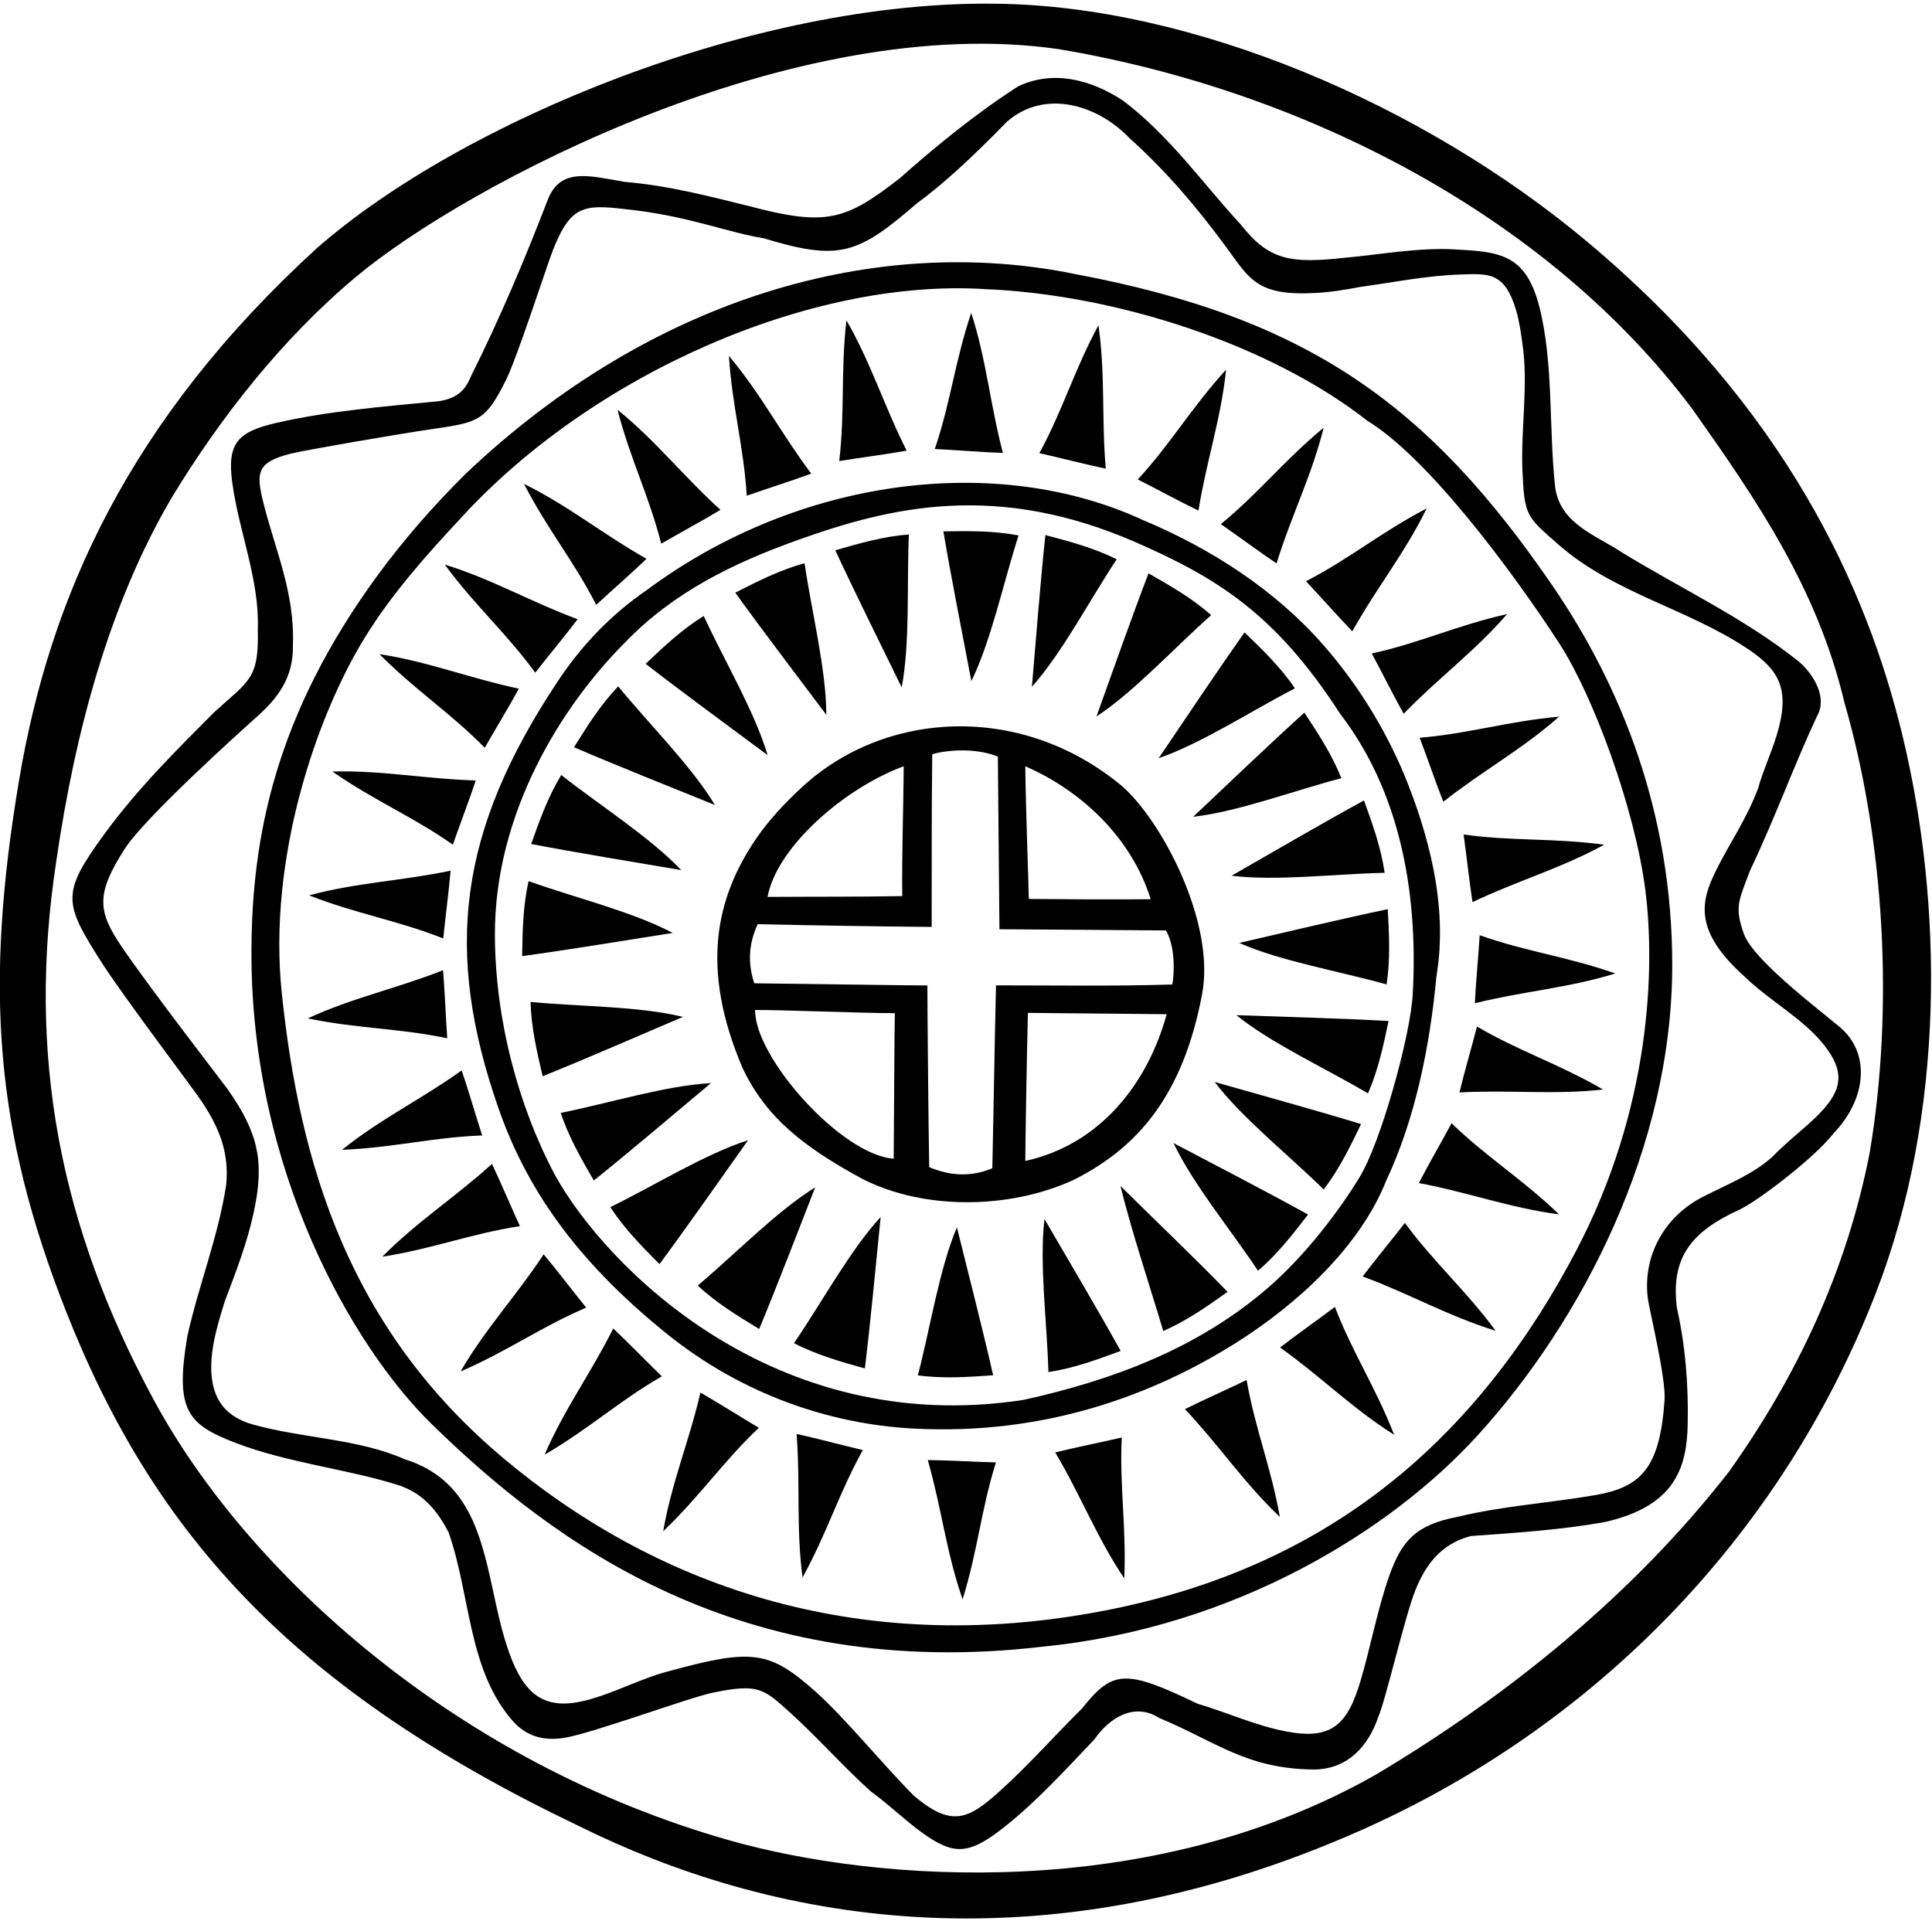 <?xml version="1.0" encoding="UTF-8"?>
<svg xmlns="http://www.w3.org/2000/svg" xmlns:xlink="http://www.w3.org/1999/xlink" width="521pt" height="518pt" viewBox="0 0 521 518" version="1.1">
<g id="surface1">
<path style=" stroke:none;fill-rule:nonzero;fill:rgb(0%,0%,0%);fill-opacity:1;" d="M 513.141 198.797 C 503.395 158.152 481.309 109.961 428.316 65.441 C 383.938 28.16 321.527 1.492 268.414 1.004 C 203.73 0.102 124.668 32.547 85.387 66.98 C 34.598 113.43 13.449 161.246 5.191 210.148 C -4.281 266.23 -1.395 304.938 17.824 353.691 C 41.754 414.402 79.699 455.98 156.281 492.555 C 205.914 517.145 278.918 532.898 367.52 493.387 C 429.203 465.836 479.832 415.43 505.73 349.047 C 524.781 300.227 523.887 243.633 513.141 198.797 Z M 504.176 311.012 C 497.895 343.047 484.465 371.262 466.352 396.766 C 440.602 429.91 406.719 457.387 370.863 478.703 C 309.793 513.309 236.359 507.531 196.961 496.402 C 123.164 475.555 66.637 424.199 41.422 377.469 C 16.055 330.457 7.207 284.512 15.156 232.406 C 20.207 197.414 29.57 162.547 46.453 133.961 C 59.133 113.102 75.824 91.512 96.105 74.578 C 125.875 49.727 214.406 2.977 285.461 13.246 C 350.926 24.23 417.008 57.742 456.371 110.305 C 473.621 134.699 490.133 158.727 497.398 189.527 C 508.121 226.613 510.828 271.711 504.176 311.012 "/>
<path style=" stroke:none;fill-rule:nonzero;fill:rgb(0%,0%,0%);fill-opacity:1;" d="M 470.254 251.82 C 467.738 244.684 468.785 243.105 471.914 234.816 C 478.57 220.895 483.723 206.531 490.008 193.102 C 492.863 188.203 489.164 181.84 484.957 178.316 C 470.418 166.734 453.289 158.727 437.398 148.992 C 430.34 144.301 420.887 141.352 419.41 131.617 C 417.605 115.676 419.02 97.902 415.09 82.641 C 411.402 68.316 404.16 67.926 392.242 67.254 C 382.438 66.699 371.48 68.758 362.672 69.512 C 347.883 71.16 342.137 70.129 334.621 60.59 C 324.359 49.492 315.57 36.777 302.852 27.137 C 293.879 21.254 283.754 18.883 274.516 23.316 C 263.18 30.586 252.09 39.684 242.539 48.156 C 228.062 59.398 222.828 61.094 202.215 55.641 C 191.207 52.918 180.27 50.051 168.555 49.066 C 159.371 47.539 151.426 45.004 147.855 53.504 C 141.57 69.891 134.672 86.152 126.906 101.68 C 125.43 105.375 123.027 107.5 118.281 108.211 C 103.535 109.645 88.707 110.82 74.711 114.008 C 64.109 116.422 61.145 119.453 62.652 130.297 C 64.512 143.656 70.008 156.445 69.523 169.734 C 69.84 183.273 67.172 183.48 57.625 192.211 C 47.16 202.723 36.945 212.875 28.066 225.051 C 16.453 240.977 17.176 243.492 27.332 259.461 C 33.156 268.613 52.137 293.613 54.594 297.352 C 58.754 303.688 61.922 310.492 60.988 319.637 C 58.773 333.809 53.617 346.488 50.539 360.285 C 47.113 380.488 50.52 384.184 63.875 389.27 C 77.469 394.445 93.289 396.172 106.805 400.332 C 112.238 402.004 116.859 405.27 120.973 413.27 C 126.887 430.148 126.168 449.871 137.871 463.672 C 141.969 468.582 146.867 469.477 152.012 468.715 C 159.254 467.637 185.836 457.816 192.211 456.504 C 204.559 453.965 205.934 455.434 213.027 461.848 C 220.914 468.977 227.051 476.137 234.84 483.137 C 239.949 486.859 244.02 490.93 248.746 494.32 C 257.246 500.418 261.262 500.336 270.961 492.637 C 279.781 485.637 287.609 476.977 295.109 469.121 C 299.219 463.168 305.977 459.098 312.508 463.285 C 327.906 469.691 335.996 476.977 353.984 477.223 C 363.285 477.336 369.035 470.973 371.703 462.965 C 373.551 458.953 378.863 435.895 381.664 428.914 C 384.359 422.199 388.398 416.438 396.613 414.262 C 408.812 413.398 421.629 412.539 432.961 410.441 C 451.762 406.133 454.859 395.719 455.113 384.285 C 455.355 373.441 454.512 363.039 452.203 352.688 C 450.508 339.133 456.105 332.152 469.023 326.27 C 473.969 323.941 489.164 312.441 494.48 305.629 C 503.367 296.285 504.078 284.758 497.176 277.941 C 494.051 274.855 472.973 259.551 470.254 251.82 Z M 487.867 302.988 C 484.555 305.961 481.074 308.734 477.934 312 C 472.758 316.68 465.859 319.391 459.574 322.594 C 448.613 328.012 442.758 339.145 444.434 350.633 C 444.824 353.324 449.281 371.777 448.883 377.551 C 447.629 395.75 442.699 401.047 430.266 403.207 C 417.973 405.344 405.059 406.156 393.145 409.07 C 381.77 411.215 378.07 415.527 374.699 424.809 C 371.453 434.012 369.695 443.824 366.922 453.219 C 363.352 465.32 358.965 469.227 347.039 467 C 338.73 465.449 330.922 461.836 322.934 459.48 C 303.324 450.027 300.039 450.438 291.738 460.82 C 284.262 468.207 277.297 476.152 269.613 483.051 C 261.289 490.52 256.828 493.031 246.547 484.398 C 238.434 476.309 227.801 463.203 219.797 456.102 C 207.566 445.25 202.844 444.562 180.75 450.609 C 172.879 452.578 165.77 456.621 157.973 458.594 C 147.625 461.215 142.164 457.617 138.223 448.094 C 132.977 435.418 132.57 419.578 126.395 407.887 C 122.992 401.445 117.84 396.262 109.164 393.562 C 96.559 387.973 81.617 387.941 68.234 384.188 C 62.031 382.445 56.242 378.297 57.035 366.66 C 57.406 361.25 59.164 355.652 60.621 350.934 C 63.496 343.34 66.594 335.438 68.402 327.066 C 71.363 313.387 69.754 305.727 61.461 293.852 C 60.426 292.371 40.781 267.051 32.723 255.188 C 26.219 245.605 25.961 240.918 33.625 228.949 C 39.023 220.52 64.316 197.734 69.441 193.145 C 74.828 188.32 79.168 182.777 78.98 174.129 C 79.574 159.961 74.195 148.266 71.039 135.645 C 68.93 127.215 69.395 124.66 78.395 122.348 C 81.75 121.484 107.402 117.035 117.09 115.637 C 129.141 113.891 131.016 113.363 136.441 102.504 C 139.438 96.516 147.113 72.668 149.133 67.391 C 154.238 54.52 157.938 55.137 171.262 56.707 C 186.582 58.621 196.613 62.785 205.93 64.254 C 226.523 70.539 231.449 68.484 247.281 54.824 C 254.176 49.793 261.957 42.66 271.559 32.805 C 281.781 23.934 295.93 28.234 304.578 37.238 C 314.66 46.324 322.879 56.055 330.75 66.758 C 337.043 75.324 338.945 79.828 354.664 79.02 C 358.809 78.809 362.941 78.117 366.676 77.406 C 375.699 76.16 384.723 74.312 394.094 74.023 C 401.48 73.797 405.809 73.355 408.871 83.766 C 409.691 86.555 410.125 89.578 410.539 92.562 C 412.234 104.059 410.039 115.695 410.566 127.203 C 411.117 139.246 411.672 139.32 420.344 146.934 C 435.234 160.004 455.305 164.207 471.523 175.141 C 479.793 180.715 482.906 185.973 479.086 198.387 C 477.586 203.25 475.367 208.043 474.113 212.566 C 471.066 220.824 466.371 227.438 462.723 234.84 C 458.742 242.91 456.488 250.938 470.539 263.453 C 477.348 270.086 486.566 274.863 492.152 282.168 C 498.223 290.102 496.516 295.227 487.867 302.988 "/>
<path style=" stroke:none;fill-rule:nonzero;fill:rgb(0%,0%,0%);fill-opacity:1;" d="M 290.027 73.938 C 236.586 62.941 176.008 79.984 125.676 127.676 C 117.125 136.148 109.176 145.184 102.098 154.801 C 74.141 192.801 67.922 225.922 67.809 256.379 C 67.582 315.523 95.074 363.242 116.453 384.109 C 149.324 416.184 199.754 453.707 281.289 444.082 C 333.102 438.938 375.145 412.715 398.402 387.188 C 426.703 356.121 450.973 309.156 450.949 260.25 C 450.949 219.277 437.203 185.059 418.641 157.938 C 385.379 109.359 352.832 85.719 290.027 73.938 Z M 443.703 240.113 C 446.297 260.504 445.457 298.777 424.727 337.926 C 396.344 391.516 355.16 423.32 297.738 434.398 C 229.844 447.5 175.402 426.504 135.914 393.41 C 94.004 358.285 80.824 313.871 75.988 267.84 C 72.172 231.512 85.352 193.105 98.387 171.938 C 105.598 160.23 114.801 149.871 124.258 139.742 C 159.82 100.828 218.719 75.055 265.547 77.969 C 300.73 79.398 342.305 92.742 368.77 113.508 C 384.758 123.234 407.141 152.941 420.59 173.688 C 429.625 187.629 440.898 218.059 443.703 240.113 "/>
<path style=" stroke:none;fill-rule:nonzero;fill:rgb(0%,0%,0%);fill-opacity:1;" d="M 344.25 151.949 C 348.191 139.137 353.738 128.293 356.941 115.355 C 346.223 124.227 339.566 132.852 329.219 141.352 C 334.023 144.68 339.816 148.992 344.25 151.949 "/>
<path style=" stroke:none;fill-rule:nonzero;fill:rgb(0%,0%,0%);fill-opacity:1;" d="M 333.254 362.188 C 349.75 351.809 366.699 336.324 373.82 318.406 C 381.461 302.141 385.527 282.922 387.375 263.207 C 390.578 244.234 385.156 224.645 378.504 208.504 C 373.074 195.758 365.746 184.066 356.738 173.809 C 343.785 159.051 326.562 147.945 308.215 140.254 C 268.879 122.082 215.434 128.703 174.469 159.094 C 164.355 166.047 156.652 174.379 150.496 183.617 C 123.285 224.453 119.809 256.832 134.379 298.766 C 141.621 319.613 154.582 339.383 179.84 359.73 C 200.277 376.195 223.949 384.043 246.023 385.258 C 282.133 387.246 311.422 375.922 333.254 362.188 Z M 149.691 316.961 C 139.672 298.121 133.539 274.816 133.461 252.223 C 133.344 219.332 151.367 190.473 168.555 173.266 C 181.777 159.539 198.035 151.762 215.125 145.645 C 240.148 136.688 268.758 129.758 306.617 146.398 C 328.262 155.91 344.031 165.613 361.379 192.484 C 376.902 212.691 382.57 239.305 380.969 268.137 C 380.434 278.914 372.422 308.172 366.559 317.605 C 361.27 326.332 352.199 338.371 342.188 347.094 C 322.965 363.84 299.523 372.352 275.992 377.547 C 208.547 387.898 163.223 341.395 149.691 316.961 "/>
<path style=" stroke:none;fill-rule:nonzero;fill:rgb(0%,0%,0%);fill-opacity:1;" d="M 281.906 144.309 C 280.551 157.121 279.414 171.902 278.27 185.227 C 286.402 176.109 293.672 162.125 301.129 150.84 C 294.965 147.758 288.438 146.035 281.906 144.309 "/>
<path style=" stroke:none;fill-rule:nonzero;fill:rgb(0%,0%,0%);fill-opacity:1;" d="M 324.168 268.137 C 327.863 248.734 313.078 220.855 302.254 211.742 C 275.191 189.438 238.543 191.605 216.191 212.367 C 211.625 216.609 207.309 221.16 203.844 226.27 C 193.105 242.098 188.738 261 200.219 287.973 C 206.547 301.43 216.852 309.418 232.5 317.91 C 249.379 326.535 272.398 326.023 289.359 318.293 C 306.781 309.594 318.996 295.492 324.168 268.137 Z M 310.305 242.52 C 298.602 242.598 289.129 242.547 277.426 242.441 C 277.426 239.566 276.609 218.234 276.484 206.652 C 292.008 213.43 305.254 226.254 310.305 242.52 Z M 243.711 206.652 C 243.617 218.34 243.184 230.145 243.309 241.672 C 231.152 241.887 220.133 241.805 206.992 241.891 C 209.438 228.441 227.734 212.523 243.711 206.652 Z M 241 312.492 C 226.887 311.52 203.473 285.172 203.629 272.398 C 208.945 272.285 232.375 273.246 241.309 273.246 C 241.18 278.277 241.078 306.512 241 312.492 Z M 267.598 315.086 C 261.855 317.469 256.246 317.164 250.574 314.766 C 250.395 305.355 250.086 272.449 250.086 265.773 C 245.082 265.773 208.348 265.234 203.395 265.191 C 201.754 260.059 201.699 254.98 204.32 249.25 C 221.133 249.605 234.402 249.836 251.242 249.988 C 251.27 233.816 251.211 219.812 251.395 203.398 C 256.695 201.922 264.164 201.973 269.094 204.066 C 269.215 220.699 269.398 235.039 269.52 250.613 C 284.199 250.684 300.371 250.836 314.414 250.938 C 316.68 254.684 316.871 261.449 316.133 265.516 C 299.871 266.008 284.609 265.746 268.594 265.746 C 268.184 282.484 267.953 299.117 267.598 315.086 Z M 277.191 273.168 C 289.949 273.273 301.68 273.398 314.617 273.527 C 309.586 291.906 296.949 308.602 276.484 313.105 C 276.5 309.207 276.859 286.285 277.191 273.168 "/>
<path style=" stroke:none;fill-rule:nonzero;fill:rgb(0%,0%,0%);fill-opacity:1;" d="M 274.672 144.406 C 267.906 143.105 261.152 143.207 254.398 143.309 C 256.555 156.012 259.449 170.551 261.945 183.688 C 267.312 172.711 270.539 157.285 274.672 144.406 "/>
<path style=" stroke:none;fill-rule:nonzero;fill:rgb(0%,0%,0%);fill-opacity:1;" d="M 245.102 144.137 C 238.23 144.66 231.742 146.535 225.254 148.41 C 230.676 160.098 237.293 173.363 243.156 185.379 C 245.449 173.379 244.504 157.648 245.102 144.137 "/>
<path style=" stroke:none;fill-rule:nonzero;fill:rgb(0%,0%,0%);fill-opacity:1;" d="M 326.613 165.891 C 321.453 161.328 315.586 157.98 309.719 154.633 C 305.109 166.664 300.207 180.656 295.676 193.234 C 305.879 186.52 316.504 174.875 326.613 165.891 "/>
<path style=" stroke:none;fill-rule:nonzero;fill:rgb(0%,0%,0%);fill-opacity:1;" d="M 349.203 185.641 C 345.336 179.945 340.48 175.246 335.621 170.555 C 328.18 181.07 319.969 193.41 312.461 204.477 C 324.012 200.496 337.188 191.844 349.203 185.641 "/>
<path style=" stroke:none;fill-rule:nonzero;fill:rgb(0%,0%,0%);fill-opacity:1;" d="M 361.719 209.871 C 359.18 203.469 355.461 197.832 351.742 192.195 C 342.191 200.844 331.492 211.105 321.766 220.281 C 333.902 218.898 348.641 213.316 361.719 209.871 "/>
<path style=" stroke:none;fill-rule:nonzero;fill:rgb(0%,0%,0%);fill-opacity:1;" d="M 373.395 235.391 C 372.422 228.574 370.121 222.223 367.824 215.871 C 356.516 222.051 343.719 229.527 332.113 236.176 C 344.238 237.672 359.875 235.688 373.395 235.391 "/>
<path style=" stroke:none;fill-rule:nonzero;fill:rgb(0%,0%,0%);fill-opacity:1;" d="M 373.922 265.492 C 374.961 258.684 374.598 251.941 374.234 245.195 C 361.621 247.84 347.207 251.297 334.18 254.301 C 345.352 259.238 360.895 261.863 373.922 265.492 "/>
<path style=" stroke:none;fill-rule:nonzero;fill:rgb(0%,0%,0%);fill-opacity:1;" d="M 368.902 294.879 C 371.668 288.57 373.062 281.965 374.453 275.355 C 361.59 274.645 346.77 274.254 333.406 273.785 C 342.922 281.445 357.254 288.004 368.902 294.879 "/>
<path style=" stroke:none;fill-rule:nonzero;fill:rgb(0%,0%,0%);fill-opacity:1;" d="M 356.961 320.789 C 361.156 315.328 364.094 309.246 367.031 303.16 C 354.711 299.391 340.414 295.461 327.555 291.805 C 334.957 301.523 347.301 311.32 356.961 320.789 "/>
<path style=" stroke:none;fill-rule:nonzero;fill:rgb(0%,0%,0%);fill-opacity:1;" d="M 339.246 342.719 C 344.48 338.242 348.609 332.898 352.742 327.555 C 341.465 321.32 328.293 314.52 316.465 308.281 C 321.699 319.32 331.754 331.461 339.246 342.719 "/>
<path style=" stroke:none;fill-rule:nonzero;fill:rgb(0%,0%,0%);fill-opacity:1;" d="M 302.145 319.836 C 305.223 332.309 309.824 346.008 313.695 358.965 C 320.012 356.219 325.527 352.316 331.039 348.414 C 322.078 339.152 311.629 329.258 302.145 319.836 "/>
<path style=" stroke:none;fill-rule:nonzero;fill:rgb(0%,0%,0%);fill-opacity:1;" d="M 282.727 370.039 C 289.539 369.02 295.871 366.676 302.207 364.336 C 295.949 353.07 288.383 340.324 281.66 328.766 C 280.246 340.902 282.34 356.523 282.727 370.039 "/>
<path style=" stroke:none;fill-rule:nonzero;fill:rgb(0%,0%,0%);fill-opacity:1;" d="M 258.047 331.004 C 253.293 342.258 250.93 357.84 247.52 370.93 C 254.348 371.855 261.086 371.379 267.82 370.898 C 264.965 358.336 261.266 343.98 258.047 331.004 "/>
<path style=" stroke:none;fill-rule:nonzero;fill:rgb(0%,0%,0%);fill-opacity:1;" d="M 233.23 369.066 C 234.781 356.277 236.145 341.516 237.488 328.211 C 229.219 337.203 221.738 351.074 214.113 362.246 C 220.227 365.418 226.727 367.242 233.23 369.066 "/>
<path style=" stroke:none;fill-rule:nonzero;fill:rgb(0%,0%,0%);fill-opacity:1;" d="M 188.156 346.703 C 193.188 351.406 198.961 354.914 204.73 358.422 C 209.672 346.52 214.961 332.672 219.836 320.223 C 209.449 326.656 198.508 338 188.156 346.703 "/>
<path style=" stroke:none;fill-rule:nonzero;fill:rgb(0%,0%,0%);fill-opacity:1;" d="M 164.586 325.551 C 168.332 331.332 173.086 336.129 177.84 340.93 C 185.508 330.574 193.984 318.414 201.727 307.512 C 190.094 311.246 176.734 319.609 164.586 325.551 "/>
<path style=" stroke:none;fill-rule:nonzero;fill:rgb(0%,0%,0%);fill-opacity:1;" d="M 143.078 270.219 C 143.25 277.102 144.797 283.68 146.34 290.254 C 158.289 285.434 171.871 279.496 184.172 274.246 C 172.301 271.348 156.539 271.5 143.078 270.219 "/>
<path style=" stroke:none;fill-rule:nonzero;fill:rgb(0%,0%,0%);fill-opacity:1;" d="M 142.543 237.641 C 141.023 244.355 140.91 251.109 140.801 257.863 C 153.566 256.113 168.188 253.684 181.398 251.605 C 170.598 245.891 155.281 242.18 142.543 237.641 "/>
<path style=" stroke:none;fill-rule:nonzero;fill:rgb(0%,0%,0%);fill-opacity:1;" d="M 151.352 209.016 C 147.766 214.898 145.504 221.262 143.238 227.625 C 155.895 230.047 170.527 232.414 183.707 234.664 C 175.301 225.801 161.973 217.387 151.352 209.016 "/>
<path style=" stroke:none;fill-rule:nonzero;fill:rgb(0%,0%,0%);fill-opacity:1;" d="M 166.707 185.105 C 161.941 190.078 158.363 195.805 154.785 201.531 C 166.621 206.617 180.406 212.074 192.793 217.105 C 186.488 206.641 175.281 195.562 166.707 185.105 "/>
<path style=" stroke:none;fill-rule:nonzero;fill:rgb(0%,0%,0%);fill-opacity:1;" d="M 189.773 166.121 C 183.914 169.738 179.012 174.383 174.109 179.031 C 184.293 186.922 196.266 195.664 206.992 203.645 C 203.52 191.934 195.449 178.395 189.773 166.121 "/>
<path style=" stroke:none;fill-rule:nonzero;fill:rgb(0%,0%,0%);fill-opacity:1;" d="M 216.965 151.902 C 210.316 153.711 204.297 156.773 198.277 159.84 C 205.805 170.297 214.805 182.078 222.828 192.773 C 222.816 180.555 218.922 165.285 216.965 151.902 "/>
<path style=" stroke:none;fill-rule:nonzero;fill:rgb(0%,0%,0%);fill-opacity:1;" d="M 218.77 127.727 C 210.703 117.023 205.168 106.176 196.566 95.996 C 197.469 109.879 200.555 120.324 201.375 133.695 C 206.887 131.75 213.773 129.59 218.77 127.727 "/>
<path style=" stroke:none;fill-rule:nonzero;fill:rgb(0%,0%,0%);fill-opacity:1;" d="M 228.25 86.383 C 226.684 100.211 227.875 111.035 226.316 124.34 C 232.086 123.402 239.246 122.492 244.496 121.543 C 238.445 109.578 234.914 97.926 228.25 86.383 "/>
<path style=" stroke:none;fill-rule:nonzero;fill:rgb(0%,0%,0%);fill-opacity:1;" d="M 261.906 84.375 C 257.484 97.566 256.391 108.406 252.09 121.09 C 257.926 121.379 265.121 121.98 270.449 122.148 C 267.031 109.188 266.016 97.051 261.906 84.375 "/>
<path style=" stroke:none;fill-rule:nonzero;fill:rgb(0%,0%,0%);fill-opacity:1;" d="M 296.219 87.715 C 289.613 99.957 286.684 110.449 280.281 122.215 C 285.984 123.492 292.969 125.316 298.191 126.395 C 297.035 113.035 298.105 100.906 296.219 87.715 "/>
<path style=" stroke:none;fill-rule:nonzero;fill:rgb(0%,0%,0%);fill-opacity:1;" d="M 330.637 99.699 C 321.262 109.98 315.883 119.453 306.824 129.316 C 312.047 131.938 318.383 135.398 323.188 137.707 C 325.301 124.469 329.273 112.953 330.637 99.699 "/>
<path style=" stroke:none;fill-rule:nonzero;fill:rgb(0%,0%,0%);fill-opacity:1;" d="M 378.527 192.5 C 387.844 182.859 397.695 175.699 406.41 165.613 C 392.836 168.672 383 173.352 369.922 176.246 C 372.699 181.391 375.914 187.855 378.527 192.5 "/>
<path style=" stroke:none;fill-rule:nonzero;fill:rgb(0%,0%,0%);fill-opacity:1;" d="M 364.676 170.254 C 371.207 158.543 378.891 149.098 384.727 137.113 C 372.391 143.551 364.086 150.598 352.188 156.754 C 356.191 161.008 360.957 166.434 364.676 170.254 "/>
<path style=" stroke:none;fill-rule:nonzero;fill:rgb(0%,0%,0%);fill-opacity:1;" d="M 194.281 137.504 C 184.348 128.504 176.879 118.887 166.52 110.5 C 170.012 123.969 175.004 133.648 178.312 146.629 C 183.363 143.688 189.727 140.27 194.281 137.504 "/>
<path style=" stroke:none;fill-rule:nonzero;fill:rgb(0%,0%,0%);fill-opacity:1;" d="M 174.344 150.707 C 162.668 144.121 153.258 136.391 141.301 130.5 C 147.684 142.863 154.688 151.207 160.785 163.129 C 165.062 159.145 170.512 154.41 174.344 150.707 "/>
<path style=" stroke:none;fill-rule:nonzero;fill:rgb(0%,0%,0%);fill-opacity:1;" d="M 155.766 167 C 143.195 162.344 132.684 156.195 119.945 152.27 C 128.199 163.469 136.434 170.598 144.34 181.41 C 147.93 176.801 152.562 171.262 155.766 167 "/>
<path style=" stroke:none;fill-rule:nonzero;fill:rgb(0%,0%,0%);fill-opacity:1;" d="M 139.922 185.734 C 126.801 182.973 115.5 178.434 102.328 176.418 C 112.133 186.285 121.328 192.129 130.734 201.664 C 133.609 196.578 137.379 190.422 139.922 185.734 "/>
<path style=" stroke:none;fill-rule:nonzero;fill:rgb(0%,0%,0%);fill-opacity:1;" d="M 128.293 210.48 C 114.891 210.121 102.961 207.691 89.637 208.082 C 101.059 216.023 111.156 220.117 122.121 227.805 C 124.035 222.281 126.637 215.547 128.293 210.48 "/>
<path style=" stroke:none;fill-rule:nonzero;fill:rgb(0%,0%,0%);fill-opacity:1;" d="M 121.508 234.812 C 108.391 237.582 96.219 237.996 83.352 241.473 C 96.309 246.539 107.078 248.172 119.535 253.098 C 120.113 247.281 121.074 240.125 121.508 234.812 "/>
<path style=" stroke:none;fill-rule:nonzero;fill:rgb(0%,0%,0%);fill-opacity:1;" d="M 119.469 261.66 C 107.008 266.602 95.078 269.062 82.984 274.656 C 96.609 277.469 107.5 277.262 120.605 280.016 C 120.195 274.188 119.938 266.973 119.469 261.66 "/>
<path style=" stroke:none;fill-rule:nonzero;fill:rgb(0%,0%,0%);fill-opacity:1;" d="M 124.496 288.688 C 113.594 296.488 102.613 301.754 92.223 310.102 C 106.129 309.539 116.645 306.715 130.031 306.227 C 128.227 300.668 126.234 293.727 124.496 288.688 "/>
<path style=" stroke:none;fill-rule:nonzero;fill:rgb(0%,0%,0%);fill-opacity:1;" d="M 132.664 313.902 C 122.746 322.922 112.453 329.43 103.105 338.93 C 116.852 336.758 126.969 332.723 140.203 330.68 C 137.766 325.367 134.977 318.707 132.664 313.902 "/>
<path style=" stroke:none;fill-rule:nonzero;fill:rgb(0%,0%,0%);fill-opacity:1;" d="M 259.586 431.34 C 263.703 418.047 264.559 407.191 268.57 394.41 C 262.727 394.254 255.52 393.812 250.191 393.766 C 253.898 406.648 255.188 418.758 259.586 431.34 "/>
<path style=" stroke:none;fill-rule:nonzero;fill:rgb(0%,0%,0%);fill-opacity:1;" d="M 146.609 338.285 C 139.242 349.484 130.891 358.348 124.199 369.875 C 136.969 364.352 145.77 357.93 158.078 352.656 C 154.395 348.121 150.039 342.363 146.609 338.285 "/>
<path style=" stroke:none;fill-rule:nonzero;fill:rgb(0%,0%,0%);fill-opacity:1;" d="M 165.371 358.281 C 159.387 370.281 152.145 380.07 146.871 392.309 C 158.898 385.309 166.871 377.887 178.469 371.191 C 174.273 367.125 169.262 361.926 165.371 358.281 "/>
<path style=" stroke:none;fill-rule:nonzero;fill:rgb(0%,0%,0%);fill-opacity:1;" d="M 178.84 412.98 C 188.895 403.363 194.914 394.285 204.629 385.066 C 199.598 382.09 193.512 378.203 188.879 375.574 C 185.863 388.637 181.109 399.848 178.84 412.98 "/>
<path style=" stroke:none;fill-rule:nonzero;fill:rgb(0%,0%,0%);fill-opacity:1;" d="M 216.422 425.426 C 223.141 413.242 226.172 402.781 232.684 391.078 C 226.996 389.742 220.027 387.852 214.816 386.727 C 215.844 400.094 214.66 412.215 216.422 425.426 "/>
<path style=" stroke:none;fill-rule:nonzero;fill:rgb(0%,0%,0%);fill-opacity:1;" d="M 302.504 387.68 C 296.812 389.012 289.73 390.41 284.562 391.715 C 291.418 403.234 295.734 414.621 303.176 425.676 C 303.793 411.777 301.863 401.059 302.504 387.68 "/>
<path style=" stroke:none;fill-rule:nonzero;fill:rgb(0%,0%,0%);fill-opacity:1;" d="M 319.543 380.043 C 328.754 389.785 335.457 399.949 345.137 409.109 C 342.695 395.41 338.469 385.375 336.168 372.18 C 330.906 374.723 324.301 377.641 319.543 380.043 "/>
<path style=" stroke:none;fill-rule:nonzero;fill:rgb(0%,0%,0%);fill-opacity:1;" d="M 345.195 363.414 C 356.125 371.18 364.676 379.848 375.953 386.953 C 370.898 373.988 364.797 364.965 359.977 352.469 C 355.309 355.988 349.398 360.133 345.195 363.414 "/>
<path style=" stroke:none;fill-rule:nonzero;fill:rgb(0%,0%,0%);fill-opacity:1;" d="M 367.469 344.258 C 380.055 348.883 390.582 355 403.328 358.891 C 395.047 347.711 386.789 340.605 378.855 329.816 C 375.277 334.438 370.66 339.988 367.469 344.258 "/>
<path style=" stroke:none;fill-rule:nonzero;fill:rgb(0%,0%,0%);fill-opacity:1;" d="M 382.625 319.066 C 395.805 321.523 407.207 325.797 420.426 327.504 C 410.391 317.863 401.062 312.238 391.438 302.926 C 388.68 308.078 385.055 314.324 382.625 319.066 "/>
<path style=" stroke:none;fill-rule:nonzero;fill:rgb(0%,0%,0%);fill-opacity:1;" d="M 393.57 294.629 C 406.957 293.883 419.051 295.32 432.293 293.836 C 420.254 286.859 409.859 283.613 398.297 276.855 C 396.844 282.516 394.805 289.441 393.57 294.629 "/>
<path style=" stroke:none;fill-rule:nonzero;fill:rgb(0%,0%,0%);fill-opacity:1;" d="M 389.219 216.227 C 399.73 207.91 410.449 202.125 420.426 193.289 C 406.566 194.516 396.195 197.844 382.848 198.973 C 384.918 204.438 387.242 211.273 389.219 216.227 "/>
<path style=" stroke:none;fill-rule:nonzero;fill:rgb(0%,0%,0%);fill-opacity:1;" d="M 397.094 243.297 C 409.184 237.504 420.914 234.23 432.594 227.812 C 418.805 225.949 407.953 226.906 394.688 225.062 C 395.504 230.848 396.258 238.031 397.094 243.297 "/>
<path style=" stroke:none;fill-rule:nonzero;fill:rgb(0%,0%,0%);fill-opacity:1;" d="M 397.719 270.57 C 410.73 267.328 422.879 266.477 435.609 262.539 C 422.48 257.941 411.656 256.699 399.031 252.227 C 398.664 258.059 397.965 265.242 397.719 270.57 "/>
<path style=" stroke:none;fill-rule:nonzero;fill:rgb(0%,0%,0%);fill-opacity:1;" d="M 151.215 300.145 C 153.375 306.684 156.754 312.531 160.137 318.379 C 170.18 310.305 181.465 300.691 191.715 292.109 C 179.516 292.77 164.477 297.473 151.215 300.145 "/>
</g>
</svg>
